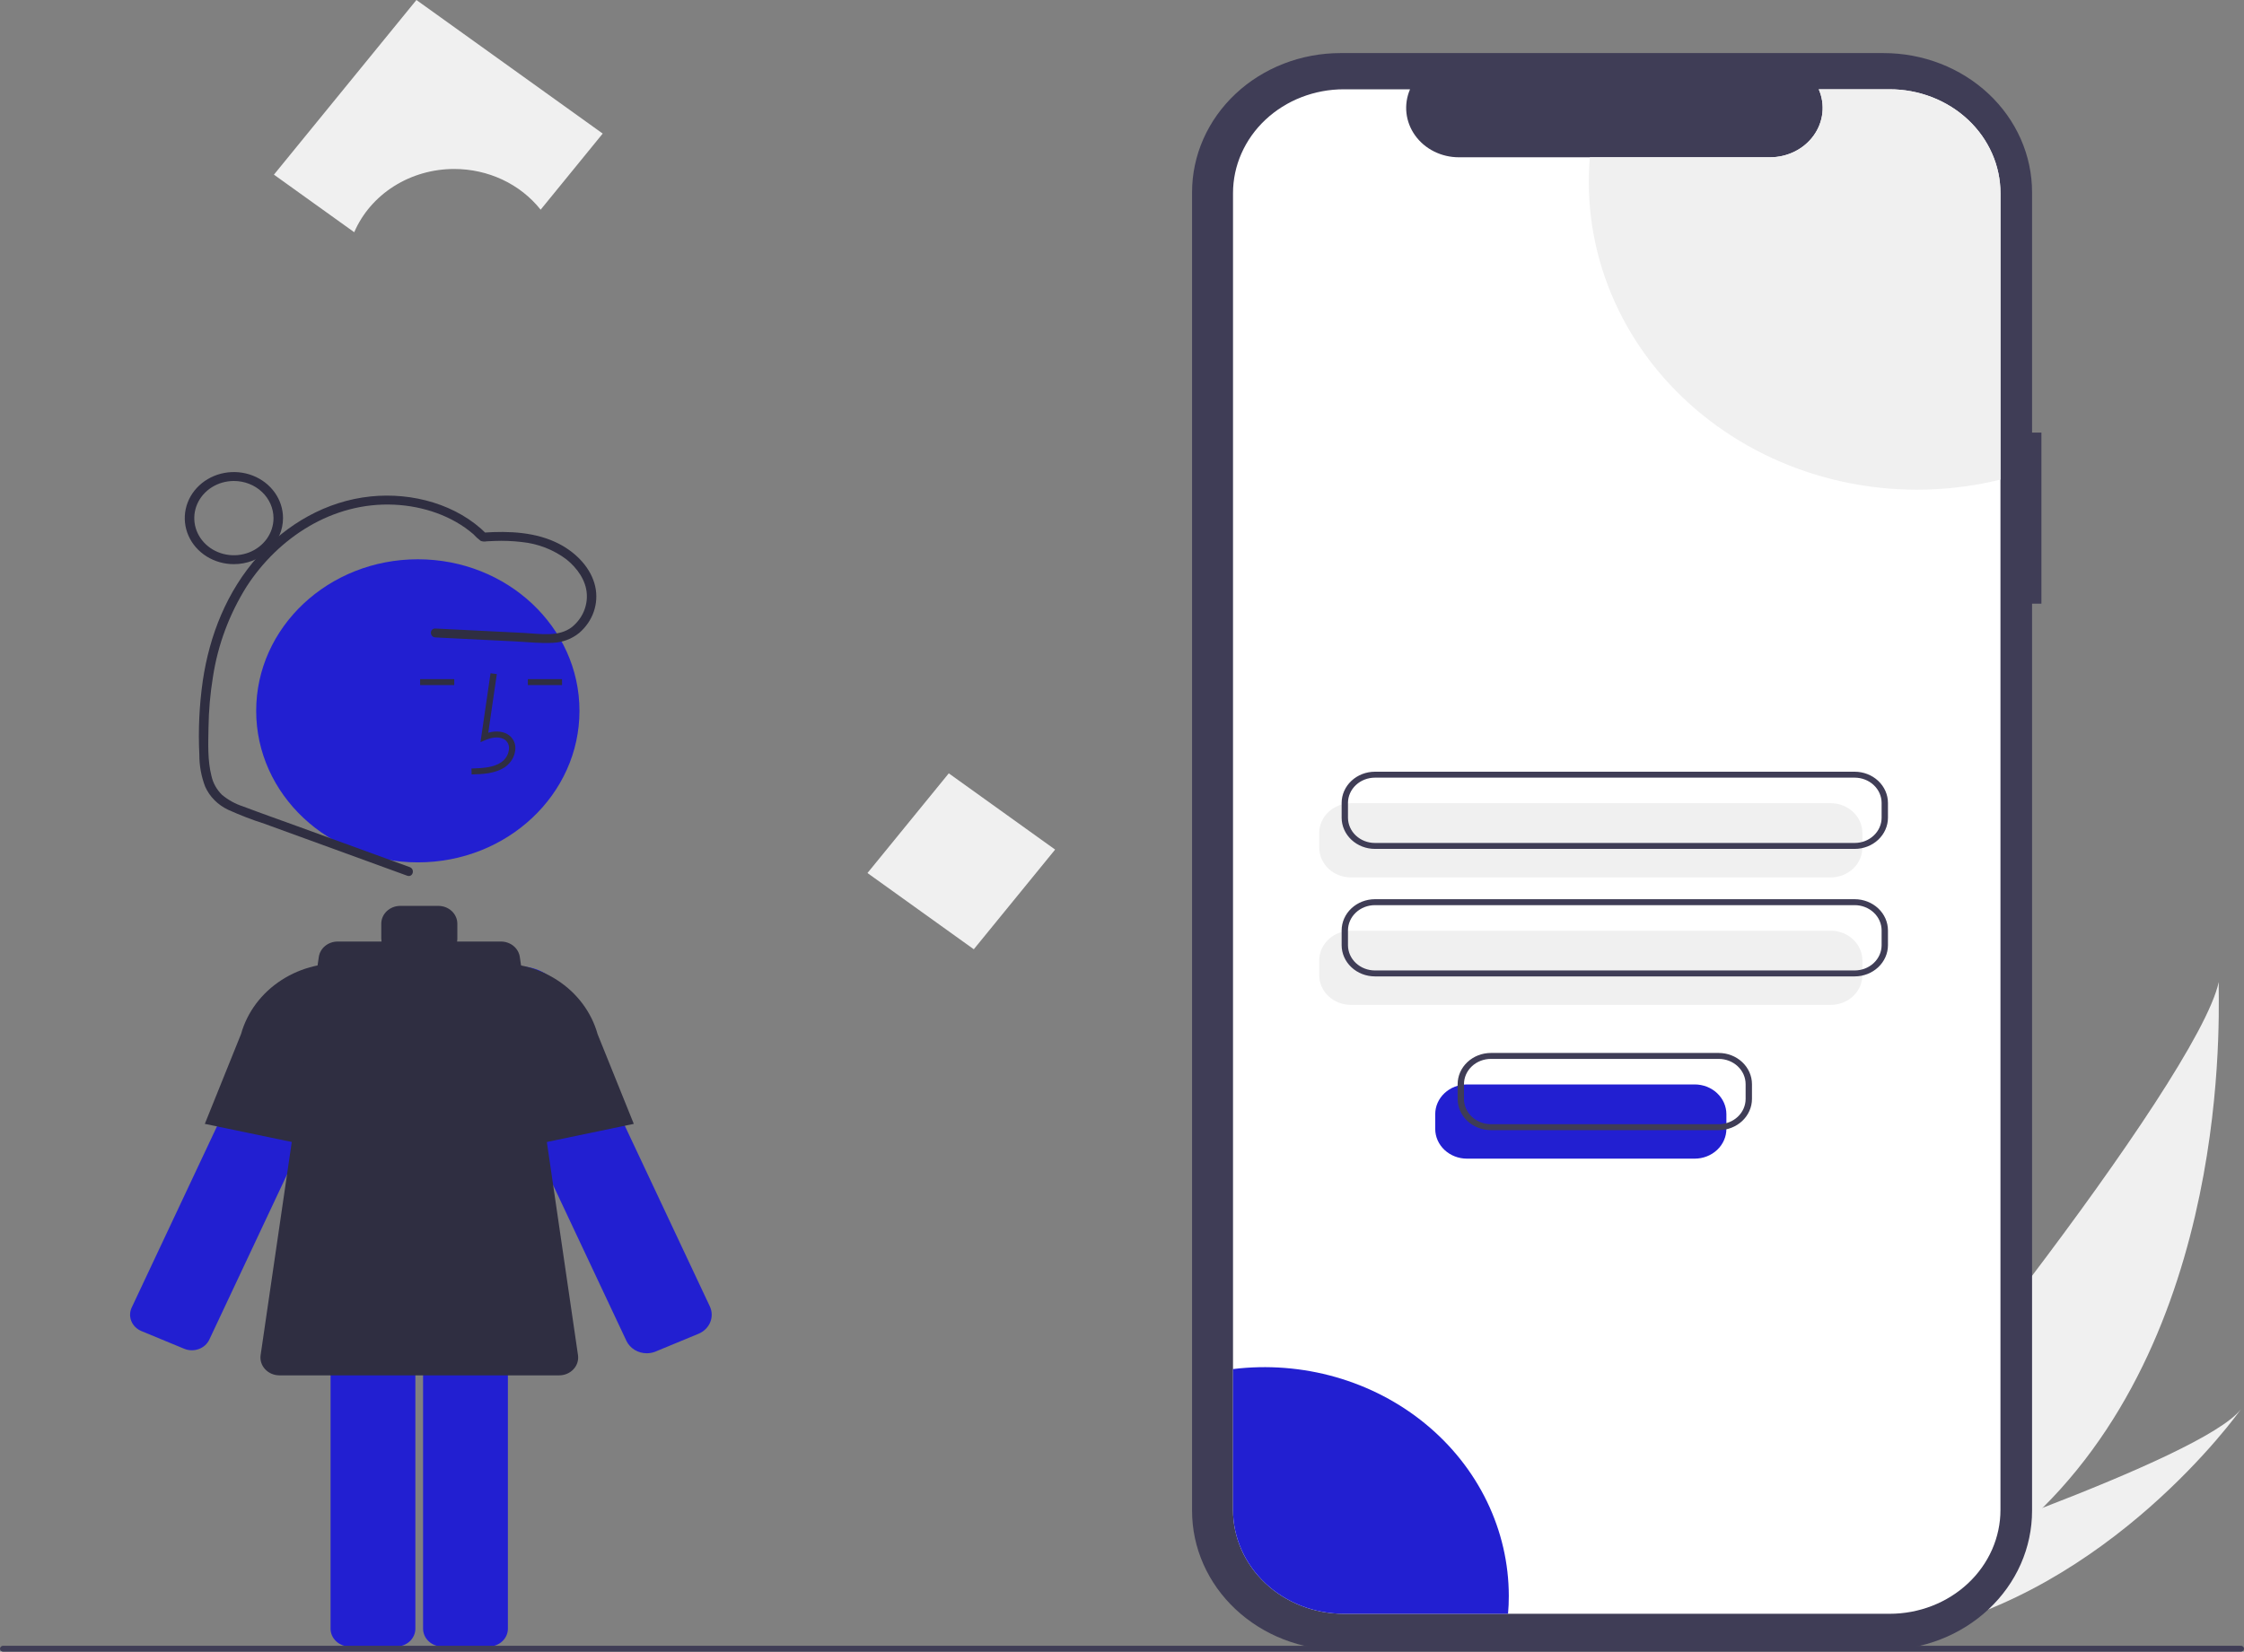 <svg width="182" height="134" viewBox="0 0 182 134" fill="none" xmlns="http://www.w3.org/2000/svg">
<rect x="0" y="0" width="182" height="134" fill="#808080" stroke="none"/>
<g clip-path="url(#clip0_28_542)">
<path d="M165.668 122.328C162.179 125.831 158.181 128.855 153.792 131.312C153.692 131.371 153.589 131.425 153.487 131.481L146.382 125.584C146.456 125.519 146.539 125.446 146.628 125.366C151.922 120.652 178.203 87.693 179.954 79.666C179.834 80.335 181.535 106.557 165.668 122.328Z" fill="#F0F0F0"/>
<path d="M155.163 132.45C155.029 132.48 154.892 132.508 154.755 132.534L149.425 128.11C149.529 128.076 149.651 128.035 149.79 127.99C152.077 127.231 158.889 124.938 165.667 122.327C172.951 119.52 180.2 116.349 181.759 114.318C181.424 114.79 171.123 129.104 155.163 132.45Z" fill="#F0F0F0"/>
<path d="M165.569 35.094H164.81V15.594C164.81 14.111 164.499 12.644 163.894 11.274C163.289 9.905 162.403 8.661 161.285 7.613C160.167 6.565 158.841 5.734 157.381 5.166C155.92 4.599 154.355 4.307 152.775 4.307H108.718C107.138 4.307 105.573 4.599 104.113 5.166C102.652 5.734 101.326 6.565 100.208 7.613C99.091 8.661 98.204 9.905 97.599 11.274C96.994 12.644 96.683 14.111 96.683 15.594V122.575C96.683 124.058 96.994 125.525 97.599 126.895C98.204 128.264 99.091 129.508 100.208 130.556C101.326 131.604 102.652 132.436 104.113 133.003C105.573 133.57 107.138 133.862 108.718 133.862H152.775C154.355 133.862 155.92 133.57 157.38 133.003C158.841 132.436 160.167 131.604 161.285 130.556C162.403 129.508 163.289 128.264 163.894 126.895C164.499 125.525 164.81 124.058 164.81 122.575V48.975H165.569V35.094Z" fill="#3F3D56"/>
<path d="M162.248 15.671V122.497C162.248 123.604 162.015 124.7 161.564 125.723C161.112 126.745 160.45 127.674 159.615 128.457C158.78 129.239 157.789 129.86 156.699 130.283C155.608 130.707 154.439 130.924 153.259 130.924H108.99C107.81 130.924 106.642 130.706 105.551 130.283C104.461 129.859 103.47 129.239 102.636 128.456C101.801 127.674 101.14 126.745 100.688 125.722C100.236 124.7 100.004 123.604 100.004 122.497V15.671C100.004 14.564 100.236 13.469 100.688 12.446C101.14 11.424 101.801 10.495 102.636 9.712C103.47 8.93 104.461 8.309 105.551 7.886C106.642 7.462 107.81 7.244 108.99 7.244H114.362C114.099 7.852 113.998 8.512 114.07 9.165C114.142 9.818 114.384 10.444 114.775 10.989C115.165 11.534 115.692 11.98 116.31 12.289C116.928 12.598 117.617 12.759 118.317 12.76H143.556C144.256 12.76 144.946 12.599 145.564 12.291C146.183 11.982 146.71 11.536 147.101 10.991C147.492 10.446 147.734 9.819 147.805 9.165C147.876 8.512 147.775 7.852 147.51 7.244H153.259C154.439 7.244 155.608 7.462 156.699 7.885C157.789 8.308 158.78 8.929 159.615 9.711C160.45 10.494 161.112 11.423 161.564 12.446C162.015 13.468 162.248 14.564 162.248 15.671Z" fill="white"/>
<path d="M148.478 71.184H109.567C108.885 71.183 108.232 70.929 107.75 70.477C107.268 70.025 106.997 69.412 106.996 68.773V67.573C106.997 66.934 107.268 66.321 107.75 65.869C108.232 65.417 108.885 65.163 109.567 65.162H148.478C149.159 65.163 149.813 65.417 150.294 65.869C150.776 66.321 151.047 66.934 151.048 67.573V68.773C151.047 69.412 150.776 70.025 150.294 70.477C149.813 70.929 149.159 71.183 148.478 71.184Z" fill="#F0F0F0"/>
<path d="M148.478 81.527H109.567C108.885 81.526 108.232 81.272 107.75 80.82C107.268 80.368 106.997 79.755 106.996 79.116V77.916C106.997 77.277 107.268 76.665 107.75 76.213C108.232 75.761 108.885 75.507 109.567 75.506H148.478C149.159 75.507 149.813 75.761 150.294 76.213C150.776 76.665 151.047 77.277 151.048 77.916V79.116C151.047 79.755 150.776 80.368 150.294 80.82C149.813 81.272 149.159 81.526 148.478 81.527Z" fill="#F0F0F0"/>
<path d="M150.424 68.87H111.513C110.798 68.87 110.112 68.603 109.606 68.128C109.1 67.654 108.815 67.01 108.814 66.339V65.139C108.815 64.468 109.1 63.825 109.606 63.35C110.112 62.876 110.798 62.609 111.513 62.608H150.424C151.14 62.609 151.826 62.876 152.332 63.35C152.838 63.825 153.122 64.468 153.123 65.139V66.339C153.122 67.01 152.838 67.654 152.332 68.128C151.826 68.603 151.14 68.87 150.424 68.87ZM111.513 63.09C110.934 63.091 110.379 63.307 109.969 63.691C109.559 64.075 109.329 64.596 109.328 65.139V66.339C109.329 66.882 109.559 67.403 109.969 67.787C110.379 68.172 110.934 68.388 111.513 68.388H150.424C151.003 68.388 151.559 68.172 151.968 67.787C152.378 67.403 152.608 66.882 152.609 66.339V65.139C152.608 64.596 152.378 64.075 151.968 63.691C151.559 63.307 151.003 63.091 150.424 63.09H111.513Z" fill="#3F3D56"/>
<path d="M150.424 79.214H111.513C110.798 79.213 110.112 78.946 109.606 78.472C109.1 77.997 108.815 77.354 108.814 76.683V75.483C108.815 74.812 109.1 74.168 109.606 73.694C110.112 73.219 110.798 72.952 111.513 72.951H150.424C151.14 72.952 151.826 73.219 152.332 73.694C152.838 74.168 153.122 74.812 153.123 75.483V76.683C153.122 77.354 152.838 77.997 152.332 78.472C151.826 78.946 151.14 79.213 150.424 79.214ZM111.513 73.434C110.934 73.434 110.379 73.65 109.969 74.034C109.559 74.419 109.329 74.939 109.328 75.483V76.683C109.329 77.226 109.559 77.747 109.969 78.131C110.379 78.515 110.934 78.731 111.513 78.732H150.424C151.003 78.731 151.559 78.515 151.968 78.131C152.378 77.747 152.608 77.226 152.609 76.683V75.483C152.608 74.939 152.378 74.419 151.968 74.034C151.559 73.65 151.003 73.434 150.424 73.434H111.513Z" fill="#3F3D56"/>
<path d="M162.248 15.671V38.907C158.311 39.879 154.189 39.99 150.198 39.233C146.208 38.476 142.456 36.871 139.231 34.541C136.006 32.21 133.394 29.218 131.596 25.792C129.799 22.367 128.862 18.601 128.86 14.783C128.86 14.101 128.889 13.427 128.948 12.76H143.556C144.256 12.76 144.946 12.599 145.564 12.291C146.183 11.982 146.71 11.536 147.101 10.991C147.492 10.446 147.734 9.819 147.805 9.165C147.876 8.512 147.775 7.852 147.51 7.244H153.259C154.439 7.244 155.608 7.462 156.699 7.885C157.789 8.308 158.78 8.929 159.615 9.711C160.45 10.494 161.112 11.423 161.564 12.446C162.016 13.468 162.248 14.564 162.248 15.671Z" fill="#F0F0F0"/>
<path d="M122.372 129.473C122.372 129.963 122.353 130.446 122.31 130.924H108.99C107.81 130.924 106.642 130.706 105.551 130.283C104.461 129.859 103.47 129.239 102.636 128.456C101.801 127.674 101.14 126.745 100.688 125.722C100.236 124.7 100.004 123.604 100.004 122.497V111.071C102.796 110.73 105.634 110.952 108.327 111.72C111.021 112.489 113.509 113.787 115.625 115.529C117.742 117.27 119.438 119.414 120.602 121.819C121.765 124.223 122.369 126.833 122.372 129.473H122.372Z" fill="#221FD1"/>
<path d="M14.941 109.424C15.315 109.578 15.739 109.587 16.121 109.448C16.502 109.31 16.809 109.035 16.974 108.685L28.974 83.181C29.248 82.598 29.332 81.951 29.215 81.323C29.098 80.694 28.784 80.112 28.314 79.651C27.844 79.19 27.239 78.87 26.575 78.731C25.911 78.592 25.218 78.641 24.584 78.872H24.584C23.851 79.135 23.238 79.627 22.849 80.266C22.787 80.367 22.731 80.471 22.68 80.577L10.681 106.08C10.599 106.254 10.555 106.441 10.55 106.631C10.546 106.821 10.581 107.01 10.654 107.187C10.727 107.364 10.837 107.526 10.977 107.663C11.117 107.801 11.284 107.911 11.47 107.988L14.941 109.424Z" fill="#221FD1"/>
<path d="M28.481 93.651L16.612 91.178L19.55 83.89C20.05 82.109 21.215 80.555 22.833 79.51C24.45 78.465 26.414 77.998 28.367 78.194L28.481 78.206L28.481 93.651Z" fill="#2F2E41"/>
<path d="M52.455 109.789C52.106 109.788 51.764 109.693 51.472 109.514C51.179 109.335 50.948 109.081 50.806 108.782L38.807 83.278C38.425 82.467 38.39 81.549 38.708 80.714C39.026 79.879 39.673 79.19 40.517 78.788C41.36 78.387 42.335 78.304 43.242 78.556C44.148 78.809 44.917 79.377 45.39 80.145V80.145C45.457 80.254 45.517 80.365 45.571 80.48L57.57 105.983C57.763 106.393 57.774 106.857 57.602 107.274C57.429 107.692 57.087 108.027 56.651 108.208L53.062 109.693L53.06 109.689C52.866 109.755 52.661 109.788 52.455 109.789Z" fill="#221FD1"/>
<path d="M35.856 101.031C35.448 101.031 35.056 101.184 34.766 101.455C34.477 101.726 34.315 102.094 34.314 102.477V132.132C34.315 132.515 34.477 132.883 34.766 133.154C35.056 133.425 35.448 133.578 35.856 133.578H39.651C40.06 133.578 40.452 133.425 40.741 133.154C41.03 132.883 41.193 132.515 41.193 132.132V102.477C41.193 102.094 41.03 101.726 40.741 101.455C40.452 101.184 40.06 101.031 39.651 101.031H35.856Z" fill="#221FD1"/>
<path d="M28.352 101.031C27.943 101.031 27.551 101.184 27.262 101.455C26.973 101.726 26.81 102.094 26.81 102.477V132.132C26.81 132.515 26.973 132.883 27.262 133.154C27.551 133.425 27.943 133.578 28.352 133.578H32.146C32.555 133.578 32.947 133.425 33.237 133.154C33.526 132.883 33.688 132.515 33.689 132.132V102.477C33.688 102.094 33.526 101.726 33.237 101.455C32.947 101.184 32.555 101.031 32.146 101.031H28.352Z" fill="#221FD1"/>
<path d="M33.888 69.963C41.129 69.963 46.998 64.458 46.998 57.669C46.998 50.879 41.129 45.374 33.888 45.374C26.648 45.374 20.778 50.879 20.778 57.669C20.778 64.458 26.648 69.963 33.888 69.963Z" fill="#221FD1"/>
<path d="M38.251 62.829C39.101 62.807 40.158 62.78 40.973 62.221C41.216 62.048 41.415 61.828 41.557 61.575C41.699 61.322 41.781 61.043 41.796 60.758C41.81 60.555 41.775 60.351 41.692 60.163C41.609 59.975 41.481 59.808 41.318 59.674C40.892 59.337 40.27 59.258 39.601 59.443L40.295 54.688L39.785 54.622L38.969 60.212L39.395 60.029C39.888 59.817 40.565 59.709 40.986 60.043C41.089 60.13 41.169 60.238 41.221 60.359C41.272 60.48 41.293 60.611 41.282 60.741C41.269 60.953 41.208 61.161 41.103 61.349C40.997 61.537 40.849 61.702 40.67 61.832C40.036 62.267 39.193 62.322 38.236 62.348L38.251 62.829Z" fill="#2F2E41"/>
<path d="M45.583 55.097H42.814V55.58H45.583V55.097Z" fill="#2F2E41"/>
<path d="M36.843 55.097H34.074V55.58H36.843V55.097Z" fill="#2F2E41"/>
<path d="M46.878 109.938L42.16 77.636C42.109 77.289 41.926 76.972 41.645 76.742C41.364 76.512 41.004 76.386 40.631 76.386H37.07C37.085 76.306 37.092 76.225 37.093 76.144V74.939C37.093 74.556 36.93 74.188 36.641 73.916C36.352 73.645 35.959 73.493 35.55 73.493H32.466C32.057 73.493 31.664 73.645 31.375 73.916C31.086 74.188 30.923 74.556 30.923 74.939V76.144C30.924 76.225 30.932 76.306 30.946 76.386H27.385C27.012 76.386 26.652 76.512 26.371 76.742C26.09 76.972 25.907 77.289 25.857 77.636L21.138 109.938C21.108 110.143 21.125 110.351 21.188 110.549C21.251 110.747 21.359 110.93 21.504 111.085C21.648 111.241 21.827 111.366 22.028 111.451C22.228 111.537 22.446 111.581 22.666 111.581H45.35C45.57 111.581 45.788 111.537 45.989 111.451C46.189 111.366 46.368 111.241 46.512 111.085C46.657 110.93 46.765 110.747 46.828 110.549C46.891 110.351 46.908 110.143 46.878 109.938Z" fill="#2F2E41"/>
<path d="M39.535 93.651V78.206L39.649 78.194C41.605 77.998 43.57 78.466 45.189 79.514C46.808 80.561 47.972 82.119 48.47 83.903L51.404 91.178L39.535 93.651Z" fill="#2F2E41"/>
<path d="M33.228 70.346L24.16 67.046C22.677 66.506 21.186 65.983 19.711 65.424C19.079 65.218 18.497 64.896 17.999 64.478C17.564 64.047 17.269 63.51 17.145 62.929C16.83 61.682 16.887 60.319 16.91 59.047C16.927 57.655 17.049 56.266 17.275 54.891C17.671 52.306 18.601 49.818 20.013 47.567C22.556 43.654 26.937 40.71 31.977 40.945C34.311 41.054 36.657 41.839 38.391 43.335C38.572 43.538 38.775 43.722 38.996 43.886C39.15 43.94 39.318 43.95 39.478 43.916C39.69 43.903 39.902 43.893 40.114 43.887C40.849 43.858 41.585 43.887 42.315 43.973C43.646 44.108 44.907 44.599 45.948 45.388C46.814 46.087 47.519 47.073 47.592 48.169C47.627 48.673 47.538 49.177 47.332 49.643C47.127 50.109 46.809 50.525 46.405 50.858C45.324 51.713 43.78 51.412 42.482 51.348L37.728 51.111L35.32 50.992C34.824 50.967 34.825 51.69 35.32 51.715L41.722 52.033C42.751 52.084 43.811 52.209 44.84 52.151C45.632 52.118 46.387 51.833 46.983 51.343C47.526 50.875 47.932 50.282 48.159 49.623C48.386 48.964 48.426 48.261 48.277 47.583C47.947 46.103 46.773 44.879 45.397 44.151C43.524 43.16 41.287 43.065 39.191 43.212L39.464 43.318C37.093 40.931 33.462 39.924 30.052 40.277C26.453 40.649 23.252 42.532 20.951 45.107C18.387 47.978 16.989 51.558 16.446 55.239C16.163 57.226 16.07 59.233 16.168 61.236C16.164 62.12 16.325 62.997 16.644 63.828C17.008 64.637 17.666 65.299 18.501 65.695C19.459 66.129 20.443 66.508 21.449 66.831L24.79 68.047L31.352 70.436L33.023 71.044C33.486 71.212 33.686 70.513 33.228 70.346Z" fill="#2F2E41"/>
<path d="M18.97 45.77C18.182 45.77 17.412 45.551 16.756 45.141C16.101 44.73 15.59 44.147 15.289 43.464C14.987 42.781 14.908 42.03 15.062 41.305C15.216 40.58 15.595 39.914 16.152 39.392C16.71 38.869 17.42 38.513 18.192 38.369C18.965 38.225 19.767 38.299 20.495 38.582C21.223 38.865 21.845 39.343 22.283 39.958C22.721 40.572 22.954 41.295 22.954 42.034C22.953 43.025 22.533 43.974 21.786 44.675C21.039 45.375 20.026 45.769 18.97 45.77ZM18.97 39.021C18.334 39.021 17.713 39.197 17.185 39.528C16.656 39.859 16.244 40.33 16.001 40.881C15.758 41.431 15.694 42.037 15.818 42.622C15.942 43.206 16.248 43.743 16.698 44.165C17.147 44.586 17.72 44.873 18.343 44.989C18.966 45.106 19.612 45.046 20.2 44.818C20.787 44.59 21.288 44.203 21.642 43.708C21.995 43.212 22.183 42.63 22.183 42.034C22.182 41.235 21.843 40.469 21.241 39.904C20.639 39.339 19.822 39.022 18.97 39.021Z" fill="#2F2E41"/>
<path d="M85.576 68.926L76.951 62.74L70.356 70.828L78.98 77.013L85.576 68.926Z" fill="#F0F0F0"/>
<path d="M36.836 13.709C38.198 13.708 39.542 14.006 40.76 14.579C41.978 15.153 43.035 15.986 43.848 17.012L48.883 10.837L33.774 0L22.217 14.169L28.73 18.84C29.381 17.325 30.501 16.026 31.946 15.112C33.39 14.197 35.093 13.709 36.836 13.709Z" fill="#F0F0F0"/>
<path d="M181.743 134H0.257C0.189 134 0.123 133.975 0.075 133.929C0.027 133.884 0 133.823 0 133.759C0 133.695 0.027 133.634 0.075 133.588C0.123 133.543 0.189 133.518 0.257 133.518H181.743C181.811 133.518 181.876 133.543 181.925 133.588C181.973 133.634 182 133.695 182 133.759C182 133.823 181.973 133.884 181.925 133.929C181.876 133.975 181.811 134 181.743 134Z" fill="#3F3D56"/>
<path d="M137.448 94H118.975C118.293 93.999 117.64 93.745 117.158 93.293C116.676 92.841 116.405 92.228 116.404 91.589V90.389C116.405 89.75 116.676 89.138 117.158 88.686C117.64 88.234 118.293 87.98 118.975 87.979H137.448C138.13 87.98 138.783 88.234 139.265 88.686C139.747 89.138 140.018 89.75 140.019 90.389V91.589C140.018 92.228 139.747 92.841 139.265 93.293C138.783 93.745 138.13 93.999 137.448 94Z" fill="#221FD1"/>
<path d="M139.394 91.687H120.921C120.206 91.686 119.52 91.419 119.014 90.945C118.508 90.47 118.223 89.827 118.222 89.156V87.956C118.223 87.285 118.508 86.641 119.014 86.167C119.52 85.692 120.206 85.425 120.921 85.425H139.394C140.11 85.425 140.796 85.692 141.302 86.167C141.808 86.641 142.093 87.285 142.094 87.956V89.156C142.093 89.827 141.808 90.47 141.302 90.945C140.796 91.419 140.11 91.686 139.394 91.687ZM120.921 85.907C120.342 85.907 119.787 86.123 119.377 86.507C118.967 86.892 118.737 87.412 118.736 87.956V89.156C118.737 89.699 118.967 90.22 119.377 90.604C119.787 90.988 120.342 91.204 120.921 91.205H139.394C139.974 91.204 140.529 90.988 140.939 90.604C141.348 90.22 141.579 89.699 141.579 89.156V87.956C141.579 87.412 141.348 86.892 140.939 86.507C140.529 86.123 139.974 85.907 139.394 85.907H120.921Z" fill="#3F3D56"/>
</g>
<defs>
<clipPath id="clip0_28_542">
<rect width="182" height="134" fill="white"/>
</clipPath>
</defs>
</svg>
